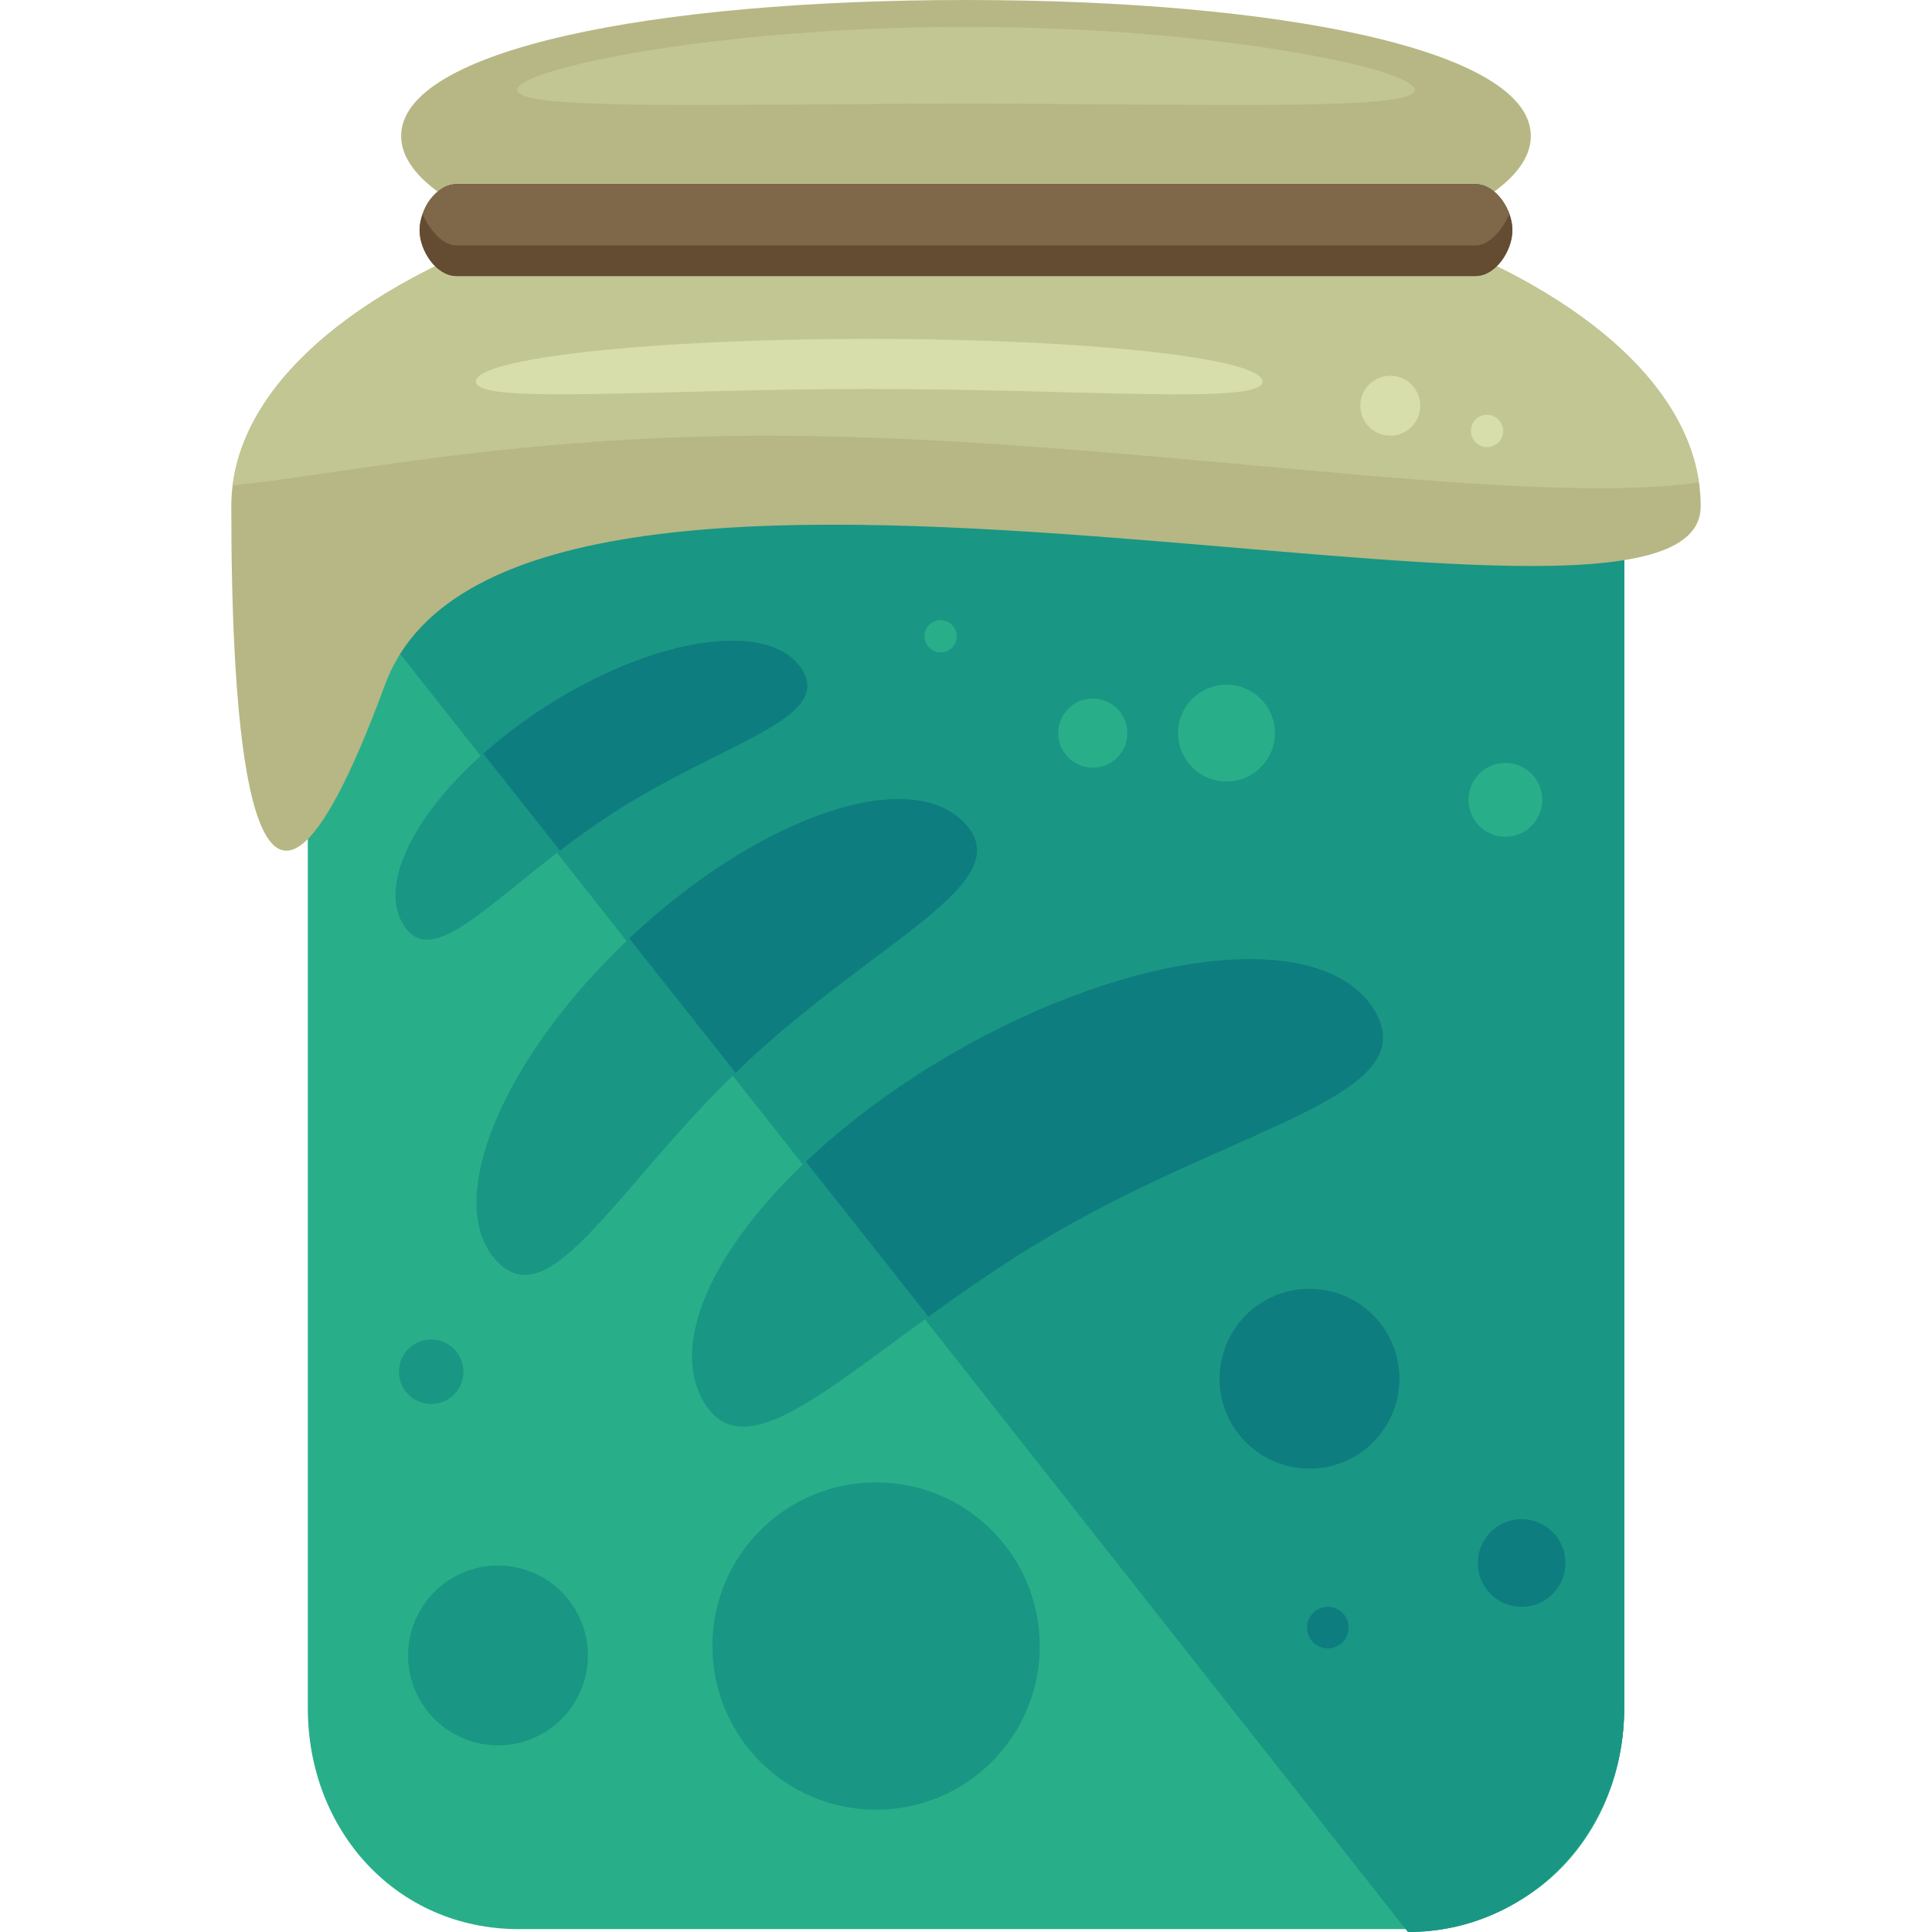 <?xml version="1.0" encoding="iso-8859-1"?>
<!-- Generator: Adobe Illustrator 19.0.0, SVG Export Plug-In . SVG Version: 6.00 Build 0)  -->
<svg version="1.1" id="Layer_1" xmlns="http://www.w3.org/2000/svg" xmlns:xlink="http://www.w3.org/1999/xlink" x="0px" y="0px"
	 viewBox="0 0 497.121 497.121" style="enable-background:new 0 0 497.121 497.121;" xml:space="preserve">
<path style="fill:#B6B784;" d="M393.897,34.997c0,22.276-65.063,40.338-145.337,40.338c-80.282,0-145.337-18.062-145.337-40.338
	C103.223,12.705,168.279,0,248.56,0C328.834-0.008,393.897,12.705,393.897,34.997z"/>
<path style="fill:#28AF89;" d="M417.914,439.564c0,31.453-22.827,56.816-54.272,56.816H133.478
	c-31.453,0-54.272-25.364-54.272-56.816V133.459c0-31.437,22.819-54.556,54.272-54.556h230.164
	c31.445,0,54.272,23.119,54.272,54.556V439.564z"/>
<path id="SVGCleanerId_0" style="fill:#1A9684;" d="M76.52,134.648c0-31.437,25.505-55.745,56.95-55.745h230.172
	c31.445,0,54.272,23.119,54.272,54.556v306.105c0,31.453-24.166,57.557-55.611,57.557"/>
<g>
	<path id="SVGCleanerId_0_1_" style="fill:#1A9684;" d="M76.52,134.648c0-31.437,25.505-55.745,56.95-55.745h230.172
		c31.445,0,54.272,23.119,54.272,54.556v306.105c0,31.453-24.166,57.557-55.611,57.557"/>
</g>
<path style="fill:#B6B784;" d="M437.606,130.292c0,49.365-305.317-44.292-338.534,45.875c-36.1,97.973-39.558,3.489-39.558-45.875
	c0-29.995,31.256-56.541,79.202-72.751c30.964-10.468,68.072,1.575,109.048,1.575c43.536,0,84.441-11.24,116.397,0.457
	C408.84,75.926,437.606,101.518,437.606,130.292z"/>
<path style="fill:#C2C693;" d="M197.557,112.112c89.435,0,191.929,18.905,239.553,12.012c-3.773-26.246-31.492-49.388-72.948-64.551
	c-31.957-11.689-72.862-0.457-116.397-0.457c-40.976,0-78.084-12.044-109.048-1.575c-45.064,15.25-75.351,39.582-78.848,67.356
	C87.469,122.14,132.289,112.112,197.557,112.112z"/>
<g>
	<circle style="fill:#1A9684;" cx="225.426" cy="423.542" r="42.118"/>
	<circle style="fill:#1A9684;" cx="128.138" cy="425.96" r="23.135"/>
</g>
<circle style="fill:#28AF89;" cx="315.593" cy="188.637" r="12.461"/>
<circle style="fill:#0D7D7F;" cx="336.947" cy="354.753" r="23.135"/>
<g>
	<path style="fill:#1A9684;" d="M192.524,272.943c-33.296,31.09-50.625,66.623-64.725,51.531
		c-14.084-15.076,1.473-52.5,34.745-83.59s71.68-44.071,85.756-29.011C262.4,226.966,225.788,241.861,192.524,272.943z"/>
	<path style="fill:#1A9684;" d="M157.724,209.195c-28.278,18.204-45.552,41.732-53.823,28.924
		c-8.239-12.816,7.995-37.967,36.265-56.17c28.278-18.204,57.88-22.56,66.119-9.775C214.54,184.997,185.986,190.992,157.724,209.195
		z"/>
	<path style="fill:#1A9684;" d="M271.395,317.282c-47.695,27.719-77.777,64.985-90.372,43.347
		c-12.548-21.606,15.935-61.621,63.638-89.34c47.734-27.719,96.587-32.658,109.151-11.043
		C366.375,281.884,319.106,289.564,271.395,317.282z"/>
</g>
<g>
	<path style="fill:#0D7D7F;" d="M162.544,240.876c-0.205,0.189-0.402,0.394-0.614,0.591l27.372,34.595
		c1.056-1.048,2.111-2.079,3.222-3.119c33.264-31.074,69.876-45.978,55.777-61.07C234.224,196.813,195.816,209.786,162.544,240.876z
		"/>
	<path style="fill:#0D7D7F;" d="M140.166,181.949c-5.829,3.757-11.122,7.814-15.809,11.981l19.732,24.938
		c4.23-3.237,8.767-6.546,13.643-9.681c28.262-18.204,56.816-24.198,48.561-37.022C198.038,159.39,168.444,163.745,140.166,181.949z
		"/>
	<path style="fill:#0D7D7F;" d="M244.661,271.289c-14.383,8.365-26.986,17.873-37.297,27.624l31.539,39.881
		c9.728-7.058,20.567-14.596,32.492-21.512c47.711-27.719,94.98-35.399,82.424-57.037
		C341.248,238.631,292.395,243.57,244.661,271.289z"/>
</g>
<g>
	<circle style="fill:#28AF89;" cx="242.038" cy="163.722" r="4.151"/>
	<circle style="fill:#28AF89;" cx="281.186" cy="188.637" r="8.893"/>
	<circle style="fill:#28AF89;" cx="387.352" cy="205.8" r="9.492"/>
</g>
<circle style="fill:#1A9684;" cx="110.95" cy="352.965" r="8.302"/>
<g>
	<circle style="fill:#0D7D7F;" cx="341.665" cy="418.792" r="5.341"/>
	<circle style="fill:#0D7D7F;" cx="391.526" cy="402.172" r="11.272"/>
</g>
<g>
	<path style="fill:#D7DDAB;" d="M324.848,98.17c0,6.057-45.308,1.922-101.211,1.922c-55.887,0-101.195,4.128-101.195-1.922
		c0-6.065,45.308-10.98,101.195-10.98C279.54,87.198,324.848,92.113,324.848,98.17z"/>
	<circle style="fill:#D7DDAB;" cx="357.734" cy="104.393" r="7.712"/>
	<circle style="fill:#D7DDAB;" cx="382.625" cy="110.883" r="4.159"/>
</g>
<path style="fill:#7F6849;" d="M389.155,59.219c0,5.246-4.254,11.808-9.5,11.808H117.457c-5.246,0-9.5-6.561-9.5-11.808l0,0
	c0.008-5.262,4.254-11.823,9.5-11.823h262.199C384.91,47.395,389.155,53.957,389.155,59.219L389.155,59.219z"/>
<path style="fill:#634C32;" d="M389.155,59.219c0,5.246-4.254,11.808-9.5,11.808H117.457c-5.246,0-9.5-6.561-9.5-11.808l0,0
	c0.008-5.262,4.254-11.823,9.5-11.823h262.199C384.91,47.395,389.155,53.957,389.155,59.219L389.155,59.219z"/>
<path style="fill:#7F6849;" d="M379.664,47.395H117.457c-3.868,0-7.979,4.183-8.641,7.877c1.481,3.308,4.773,7.877,8.641,7.877
	h262.199c3.868,0,7.152-4.569,8.641-7.877C387.391,51.46,383.523,47.395,379.664,47.395z"/>
<path style="fill:#C2C693;" d="M364.052,23.135c0,5.451-51.712,3.56-115.491,3.56s-115.491,1.89-115.491-3.56
	S184.781,6.916,248.56,6.916S364.052,17.684,364.052,23.135z"/>
<g>
</g>
<g>
</g>
<g>
</g>
<g>
</g>
<g>
</g>
<g>
</g>
<g>
</g>
<g>
</g>
<g>
</g>
<g>
</g>
<g>
</g>
<g>
</g>
<g>
</g>
<g>
</g>
<g>
</g>
</svg>

